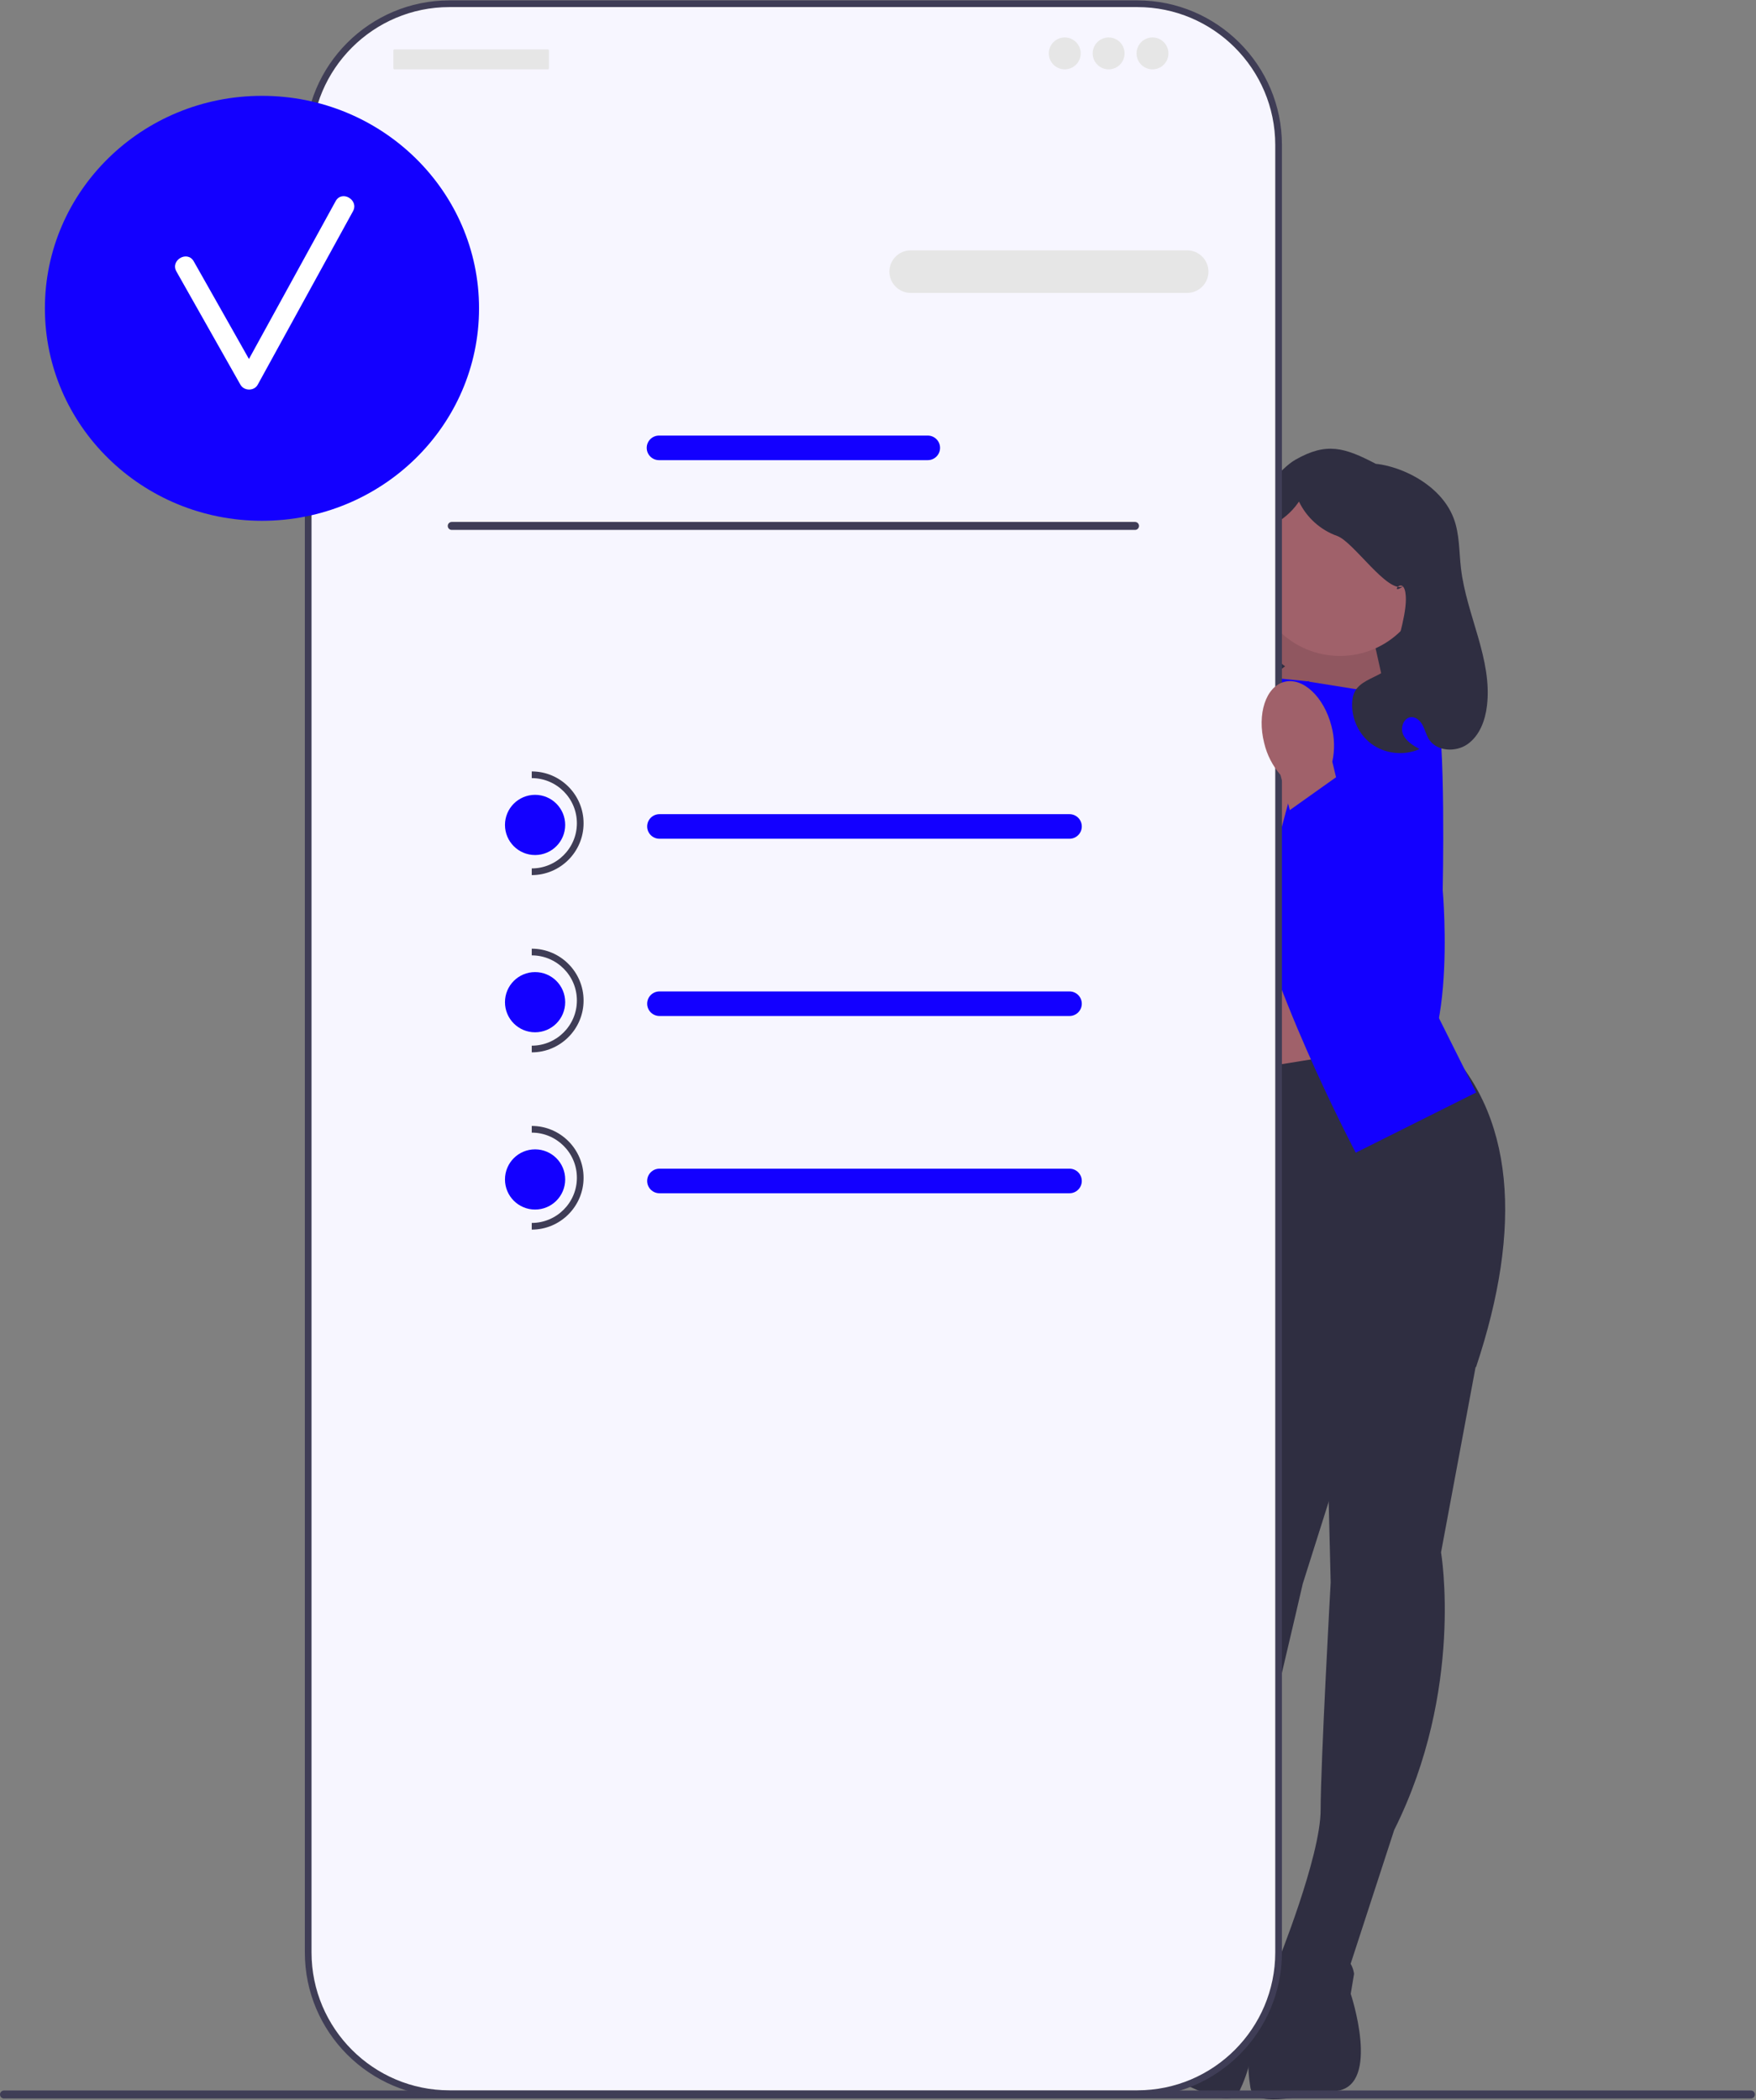 <svg width="525" height="628" viewBox="0 0 525 628" fill="none" xmlns="http://www.w3.org/2000/svg">
<rect x="0" y="0" width="525" height="628" fill="#808080" stroke="none"/>
<g clip-path="url(#clip0_2_5402)">
<path d="M420.808 216.96H369.046V199.917C369.046 171.349 392.24 148.155 420.808 148.155L420.808 216.96Z" fill="#2F2E41"/>
<path d="M409.335 185.144L418.235 225.174L366.083 216.514L387.335 178.656L409.335 185.144Z" fill="#A0616A"/>
<path opacity="0.1" d="M409.335 185.144L418.235 225.174L366.083 216.514L387.335 178.656L409.335 185.144Z" fill="black"/>
<path d="M359.335 344.656H409.335V270.656H359.335V344.656Z" fill="#A0616A"/>
<path d="M441.835 405.156L430.835 464.156C430.835 464.156 437.835 505.156 416.835 547.156L402.835 590.156L381.835 587.156C381.835 587.156 394.835 555.156 394.835 541.156C394.835 527.156 397.835 473.156 397.835 473.156L396.335 411.538L441.835 405.156Z" fill="#2F2E41"/>
<path d="M378.835 586.156C378.835 586.156 402.835 577.156 404.835 590.156L403.835 596.156C403.835 596.156 412.835 623.156 399.835 625.156C386.835 627.156 374.835 630.156 373.835 624.156C372.835 618.156 372.851 610.666 375.343 605.411C377.835 600.156 378.835 586.156 378.835 586.156Z" fill="#2F2E41"/>
<path d="M366.134 396.003L360.292 455.735C360.292 455.735 342.166 493.171 350.657 539.354L352.146 584.551L373.152 587.51C373.152 587.51 369.564 553.157 373.457 539.709C377.351 526.262 389.487 473.558 389.487 473.558L408.065 414.788L366.134 396.003Z" fill="#2F2E41"/>
<path d="M376.311 587.384C376.311 587.384 355.761 572.064 350.225 583.995L349.516 590.037C349.516 590.037 333.363 613.468 345.294 619.005C357.224 624.541 367.917 630.76 370.546 625.275C373.175 619.79 375.243 612.591 374.311 606.851C373.378 601.11 376.311 587.384 376.311 587.384Z" fill="#2F2E41"/>
<path d="M429.835 310.656C453.354 332.603 455.099 367.329 441.335 408.656C441.335 408.656 397.335 438.656 365.335 400.656L349.335 323.656L429.835 310.656Z" fill="#2F2E41"/>
<path d="M390.335 203.656L415.335 207.656L413.335 270.656L441.335 326.656L405.335 344.656C405.335 344.656 377.335 291.656 372.335 258.656C367.335 225.656 370.335 201.656 370.335 201.656L390.335 203.656Z" fill="#1300FF"/>
<path d="M371.335 205.656L346.335 209.656L348.335 272.656L342.335 330.656L356.335 346.656C356.335 346.656 384.335 293.656 389.335 260.656C394.335 227.656 391.335 203.656 391.335 203.656L371.335 205.656Z" fill="#1300FF"/>
<path d="M401.335 207.156L406.835 205.656C406.835 205.656 426.335 203.156 429.335 211.156C432.335 219.156 431.335 266.156 431.335 266.156C431.335 266.156 436.495 323.841 416.415 324.498C396.335 325.156 400.335 277.156 400.335 277.156L401.335 207.156Z" fill="#1300FF"/>
<path d="M400.609 196.129C414.902 196.129 426.49 184.542 426.49 170.248C426.49 155.955 414.902 144.367 400.609 144.367C386.315 144.367 374.728 155.955 374.728 170.248C374.728 184.542 386.315 196.129 400.609 196.129Z" fill="#A0616A"/>
<path d="M368.335 209.156L362.835 207.656C362.835 207.656 343.335 205.156 340.335 213.156C337.335 221.156 338.335 268.156 338.335 268.156C338.335 268.156 333.175 325.841 353.255 326.498C373.335 327.156 369.335 279.156 369.335 279.156L368.335 209.156Z" fill="#00BFA6"/>
<path d="M385.658 205.868C380.106 204.459 373.811 210.389 371.596 219.116C370.664 222.59 370.577 226.237 371.343 229.752L368.957 239.672L368.782 239.663L349.964 284.012C345.588 294.323 346.05 306.161 351.631 315.874C354.951 321.651 359.309 325.535 364.426 321.57C372.917 314.991 378.463 277.321 380.995 255.682L386.85 233.686C389.2 230.962 390.864 227.714 391.701 224.214C393.916 215.49 391.21 207.276 385.658 205.868Z" fill="#A0616A"/>
<path d="M351.06 191.187C352.376 187.184 354.975 183.679 356.138 179.629C357.682 174.251 360.969 186.182 361.289 180.596C361.899 169.979 378.102 142.67 387.352 137.424C396.603 132.178 401.915 133.76 411.34 138.686C411.34 138.686 415.914 138.977 421.609 141.789C427.305 144.601 432.431 149.104 434.646 155.056C436.402 159.775 436.208 164.956 436.794 169.956C438.429 183.886 446.237 197.134 444.561 211.059C444.038 215.404 442.387 219.896 438.835 222.452C435.283 225.007 429.544 224.729 427.206 221.03C426.408 219.768 426.07 218.271 425.386 216.943C424.703 215.616 423.467 214.378 421.974 214.42C419.731 214.482 418.589 217.492 419.474 219.555C420.358 221.618 422.437 222.863 424.389 223.971C419.74 226.062 413.973 225.411 409.908 222.335C405.842 219.26 403.647 213.887 404.395 208.844C405.449 201.738 415.801 203.209 417.021 196.13C417.909 190.976 421.026 182.352 420.177 177.192C419.328 172.032 415.249 178.28 419.546 175.298C414.819 177.577 404.708 161.989 399.76 160.243C394.812 158.497 390.616 154.716 388.366 149.975C383.118 157.584 378.501 155.518 376.621 164.567C374.742 173.617 376.479 194.177 384.219 199.23C381.122 201.343 378.653 204.365 377.199 207.822C376.376 209.78 375.842 211.923 374.476 213.549C371.866 216.655 367.046 216.844 363.205 215.538C358.442 213.919 354.37 210.362 352.125 205.86C349.879 201.358 349.488 195.965 351.06 191.187Z" fill="#2F2E41"/>
<path d="M0 626.253C0 626.913 0.53 627.443 1.19 627.443H523.48C524.14 627.443 524.67 626.913 524.67 626.253C524.67 625.593 524.14 625.063 523.48 625.063H1.19C0.53 625.063 0 625.593 0 626.253Z" fill="#3F3D56"/>
<path d="M340.037 1.117H134.369C111.046 1.117 92.139 20.024 92.139 43.347V583.78C92.139 607.103 111.046 626.01 134.369 626.01H340.037C363.36 626.01 382.267 607.103 382.267 583.78V43.347C382.267 20.024 363.36 1.117 340.037 1.117Z" fill="#F7F6FF"/>
<path d="M340.038 627.009H134.369C110.532 627.009 91.139 607.617 91.139 583.78V43.347C91.139 19.51 110.532 0.117 134.369 0.117H340.038C363.875 0.117 383.268 19.51 383.268 43.347V583.78C383.268 607.617 363.874 627.009 340.038 627.009ZM134.369 2.117C111.634 2.117 93.139 20.613 93.139 43.347V583.78C93.139 606.514 111.634 625.009 134.369 625.009H340.038C362.772 625.009 381.268 606.514 381.268 583.78V43.347C381.268 20.613 362.772 2.117 340.038 2.117H134.369Z" fill="#3F3D56"/>
<path d="M75.144 94.684C73.338 94.684 71.87 96.152 71.87 97.957V124.149C71.87 125.955 73.338 127.423 75.144 127.423C76.949 127.423 78.418 125.955 78.418 124.149V97.957C78.418 96.152 76.949 94.684 75.144 94.684Z" fill="#3F3D56"/>
<path d="M354.936 87.579H272.268C268.761 87.579 265.909 84.726 265.909 81.219C265.909 77.713 268.761 74.86 272.268 74.86H354.936C358.442 74.86 361.295 77.713 361.295 81.219C361.295 84.726 358.442 87.579 354.936 87.579Z" fill="#E6E6E6"/>
<path d="M277.382 137.586H197.025C194.999 137.586 193.351 135.937 193.351 133.912C193.351 131.886 194.999 130.238 197.025 130.238H277.382C279.408 130.238 281.055 131.886 281.055 133.912C281.055 135.937 279.408 137.586 277.382 137.586Z" fill="#1300FF"/>
<path d="M78.322 155.719C114.165 155.719 143.221 127.275 143.221 92.187C143.221 57.1 114.165 28.655 78.322 28.655C42.48 28.655 13.423 57.1 13.423 92.187C13.423 127.275 42.48 155.719 78.322 155.719Z" fill="#1300FF"/>
<path d="M100.349 60.142C91.709 75.874 83.069 91.607 74.429 107.34C68.922 97.61 63.446 87.864 57.925 78.142C56.019 74.784 50.833 77.804 52.745 81.17C59.144 92.44 65.477 103.747 71.876 115.017C72.97 116.944 75.974 116.989 77.057 115.017C86.548 97.735 96.039 80.452 105.53 63.17C107.39 59.783 102.21 56.752 100.349 60.142Z" fill="white"/>
<path d="M163.806 14.775H117.928C117.757 14.775 117.618 14.914 117.618 15.085V20.426C117.618 20.598 117.757 20.736 117.928 20.736H163.806C163.977 20.736 164.116 20.598 164.116 20.426V15.085C164.116 14.914 163.977 14.775 163.806 14.775Z" fill="#E6E6E6"/>
<path d="M318.336 20.736C320.97 20.736 323.105 18.601 323.105 15.967C323.105 13.333 320.97 11.198 318.336 11.198C315.703 11.198 313.567 13.333 313.567 15.967C313.567 18.601 315.703 20.736 318.336 20.736Z" fill="#E6E6E6"/>
<path d="M331.451 20.736C334.085 20.736 336.22 18.601 336.22 15.967C336.22 13.333 334.085 11.198 331.451 11.198C328.817 11.198 326.682 13.333 326.682 15.967C326.682 18.601 328.817 20.736 331.451 20.736Z" fill="#E6E6E6"/>
<path d="M344.566 20.736C347.2 20.736 349.335 18.601 349.335 15.967C349.335 13.333 347.2 11.198 344.566 11.198C341.932 11.198 339.797 13.333 339.797 15.967C339.797 18.601 341.932 20.736 344.566 20.736Z" fill="#E6E6E6"/>
<path d="M133.868 157.253C133.868 157.913 134.398 158.443 135.058 158.443H339.348C340.008 158.443 340.538 157.913 340.538 157.253C340.538 156.593 340.008 156.063 339.348 156.063H135.058C134.398 156.063 133.868 156.593 133.868 157.253Z" fill="#3F3D56"/>
<path d="M319.758 250.784H197.16C195.134 250.784 193.485 249.135 193.485 247.11C193.485 245.084 195.134 243.436 197.16 243.436H319.758C321.784 243.436 323.431 245.084 323.431 247.11C323.431 249.135 321.784 250.784 319.758 250.784Z" fill="#1300FF"/>
<path d="M319.758 303.784H197.16C195.134 303.784 193.485 302.135 193.485 300.11C193.485 298.084 195.134 296.436 197.16 296.436H319.758C321.784 296.436 323.431 298.084 323.431 300.11C323.431 302.135 321.784 303.784 319.758 303.784Z" fill="#1300FF"/>
<path d="M319.758 356.784H197.16C195.134 356.784 193.485 355.135 193.485 353.11C193.485 351.084 195.134 349.436 197.16 349.436H319.758C321.784 349.436 323.431 351.084 323.431 353.11C323.431 355.135 321.784 356.784 319.758 356.784Z" fill="#1300FF"/>
<path d="M159.975 255.656C164.946 255.656 168.975 251.626 168.975 246.656C168.975 241.685 164.946 237.656 159.975 237.656C155.005 237.656 150.975 241.685 150.975 246.656C150.975 251.626 155.005 255.656 159.975 255.656Z" fill="#1300FF"/>
<path d="M158.975 261.656V259.656C166.419 259.656 172.475 253.6 172.475 246.156C172.475 238.712 166.419 232.656 158.975 232.656V230.656C167.522 230.656 174.475 237.609 174.475 246.156C174.475 254.703 167.522 261.656 158.975 261.656Z" fill="#3F3D56"/>
<path d="M159.975 308.656C164.946 308.656 168.975 304.626 168.975 299.656C168.975 294.685 164.946 290.656 159.975 290.656C155.005 290.656 150.975 294.685 150.975 299.656C150.975 304.626 155.005 308.656 159.975 308.656Z" fill="#1300FF"/>
<path d="M158.975 314.656V312.656C166.419 312.656 172.475 306.6 172.475 299.156C172.475 291.712 166.419 285.656 158.975 285.656V283.656C167.522 283.656 174.475 290.609 174.475 299.156C174.475 307.703 167.522 314.656 158.975 314.656Z" fill="#3F3D56"/>
<path d="M159.975 361.656C164.946 361.656 168.975 357.626 168.975 352.656C168.975 347.685 164.946 343.656 159.975 343.656C155.005 343.656 150.975 347.685 150.975 352.656C150.975 357.626 155.005 361.656 159.975 361.656Z" fill="#1300FF"/>
<path d="M158.975 367.656V365.656C166.419 365.656 172.475 359.6 172.475 352.156C172.475 344.711 166.419 338.656 158.975 338.656V336.656C167.522 336.656 174.475 343.609 174.475 352.156C174.475 360.703 167.522 367.656 158.975 367.656Z" fill="#3F3D56"/>
<path d="M384.012 203.868C389.564 202.459 395.859 208.389 398.073 217.116C399.006 220.59 399.093 224.237 398.327 227.752L400.713 237.672L400.888 237.663L419.706 282.012C424.082 292.323 423.619 304.161 418.039 313.874C414.719 319.651 410.361 323.535 405.244 319.57C396.753 312.991 391.207 275.321 388.675 253.682L382.82 231.686C380.469 228.962 378.806 225.714 377.969 222.214C375.754 213.49 378.46 205.276 384.012 203.868Z" fill="#A0616A"/>
<path d="M405.389 228.17L384.335 243.136L394.862 309.43L408.065 326.505L423.444 321.186L427.941 289.847L422.649 259.54L405.389 228.17Z" fill="#1300FF"/>
</g>
<defs>
<clipPath id="clip0_2_5402">
<rect width="524.67" height="627.583" fill="white" transform="translate(0 0.117)"/>
</clipPath>
</defs>
</svg>
